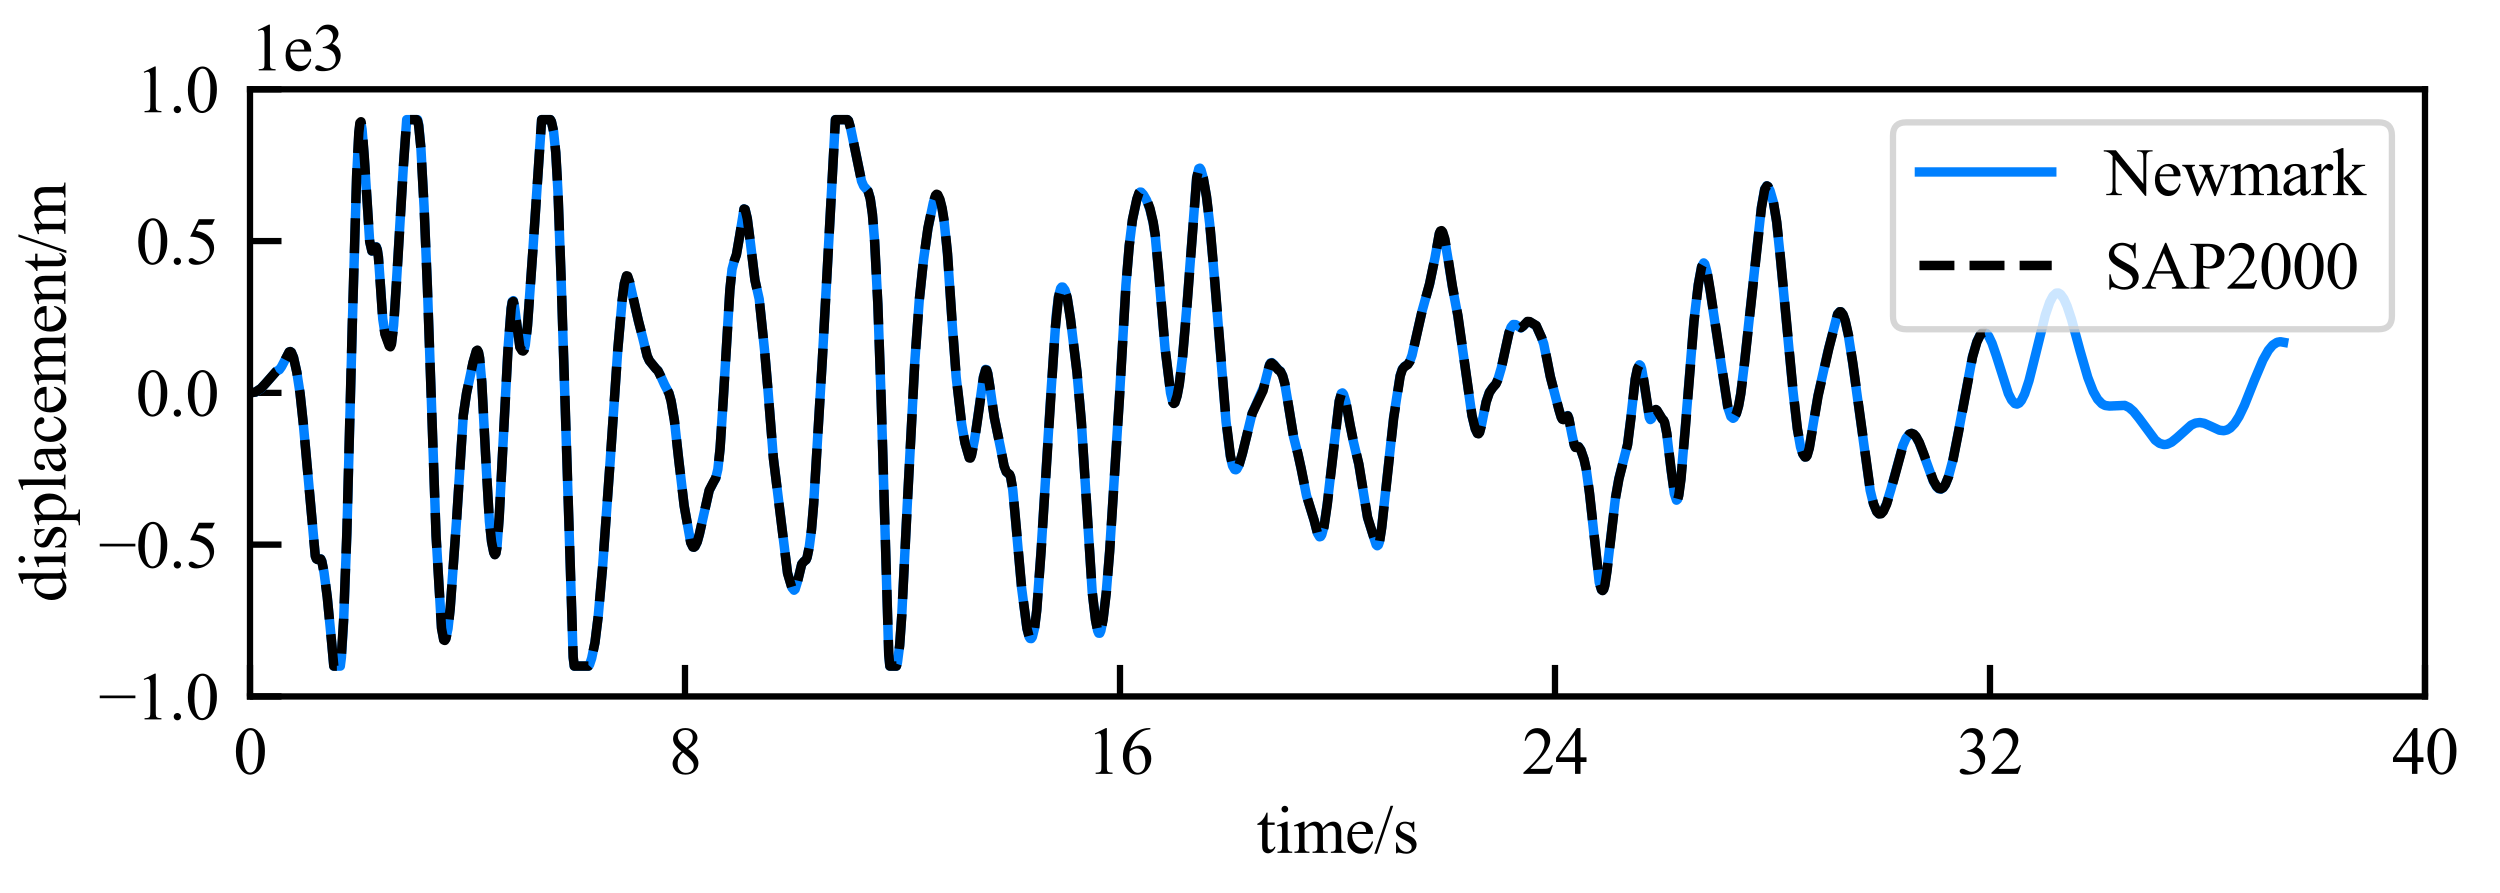 <?xml version="1.0" encoding="utf-8" standalone="no"?>
<!DOCTYPE svg PUBLIC "-//W3C//DTD SVG 1.1//EN"
  "http://www.w3.org/Graphics/SVG/1.1/DTD/svg11.dtd">
<svg xmlns:xlink="http://www.w3.org/1999/xlink" width="396.85pt" height="141.732pt" viewBox="0 0 396.85 141.732" xmlns="http://www.w3.org/2000/svg" version="1.1">
 <defs>
  <style type="text/css">*{stroke-linejoin: round; stroke-linecap: butt}</style>
 </defs>
 <g id="figure_1">
  <g id="patch_1">
   <path d="M 0 141.732 
L 396.85 141.732 
L 396.85 0 
L 0 0 
z
" style="fill: #ffffff"/>
  </g>
  <g id="axes_1">
   <g id="patch_2">
    <path d="M 39.685 110.551 
L 384.944 110.551 
L 384.944 14.173 
L 39.685 14.173 
z
" style="fill: #ffffff"/>
   </g>
   <g id="matplotlib.axis_1">
    <g id="xtick_1">
     <g id="line2d_1">
      <defs>
       <path id="m3fc6daf3a8" d="M 0 0 
L 0 -5 
" style="stroke: #000000"/>
      </defs>
      <g>
       <use xlink:href="#m3fc6daf3a8" x="39.685" y="110.551" style="stroke: #000000"/>
      </g>
     </g>
     <g id="text_1">
      <!-- 0 -->
      <g transform="translate(37.06 122.842) scale(0.105 -0.105)">
       <defs>
        <path id="TimesNewRomanPSMT-30" d="M 231 2094 
Q 231 2819 450 3342 
Q 669 3866 1031 4122 
Q 1313 4325 1613 4325 
Q 2100 4325 2488 3828 
Q 2972 3213 2972 2159 
Q 2972 1422 2759 906 
Q 2547 391 2217 158 
Q 1888 -75 1581 -75 
Q 975 -75 572 641 
Q 231 1244 231 2094 
z
M 844 2016 
Q 844 1141 1059 588 
Q 1238 122 1591 122 
Q 1759 122 1940 273 
Q 2122 425 2216 781 
Q 2359 1319 2359 2297 
Q 2359 3022 2209 3506 
Q 2097 3866 1919 4016 
Q 1791 4119 1609 4119 
Q 1397 4119 1231 3928 
Q 1006 3669 925 3112 
Q 844 2556 844 2016 
z
" transform="scale(0.016)"/>
       </defs>
       <use xlink:href="#TimesNewRomanPSMT-30"/>
      </g>
     </g>
    </g>
    <g id="xtick_2">
     <g id="line2d_2">
      <g>
       <use xlink:href="#m3fc6daf3a8" x="108.737" y="110.551" style="stroke: #000000"/>
      </g>
     </g>
     <g id="text_2">
      <!-- 8 -->
      <g transform="translate(106.112 122.842) scale(0.105 -0.105)">
       <defs>
        <path id="TimesNewRomanPSMT-38" d="M 1228 2134 
Q 725 2547 579 2797 
Q 434 3047 434 3316 
Q 434 3728 753 4026 
Q 1072 4325 1600 4325 
Q 2113 4325 2425 4047 
Q 2738 3769 2738 3413 
Q 2738 3175 2569 2928 
Q 2400 2681 1866 2347 
Q 2416 1922 2594 1678 
Q 2831 1359 2831 1006 
Q 2831 559 2490 242 
Q 2150 -75 1597 -75 
Q 994 -75 656 303 
Q 388 606 388 966 
Q 388 1247 577 1523 
Q 766 1800 1228 2134 
z
M 1719 2469 
Q 2094 2806 2194 3001 
Q 2294 3197 2294 3444 
Q 2294 3772 2109 3958 
Q 1925 4144 1606 4144 
Q 1288 4144 1088 3959 
Q 888 3775 888 3528 
Q 888 3366 970 3203 
Q 1053 3041 1206 2894 
L 1719 2469 
z
M 1375 2016 
Q 1116 1797 991 1539 
Q 866 1281 866 981 
Q 866 578 1086 336 
Q 1306 94 1647 94 
Q 1984 94 2187 284 
Q 2391 475 2391 747 
Q 2391 972 2272 1150 
Q 2050 1481 1375 2016 
z
" transform="scale(0.016)"/>
       </defs>
       <use xlink:href="#TimesNewRomanPSMT-38"/>
      </g>
     </g>
    </g>
    <g id="xtick_3">
     <g id="line2d_3">
      <g>
       <use xlink:href="#m3fc6daf3a8" x="177.789" y="110.551" style="stroke: #000000"/>
      </g>
     </g>
     <g id="text_3">
      <!-- 16 -->
      <g transform="translate(172.539 122.842) scale(0.105 -0.105)">
       <defs>
        <path id="TimesNewRomanPSMT-31" d="M 750 3822 
L 1781 4325 
L 1884 4325 
L 1884 747 
Q 1884 391 1914 303 
Q 1944 216 2037 169 
Q 2131 122 2419 116 
L 2419 0 
L 825 0 
L 825 116 
Q 1125 122 1212 167 
Q 1300 213 1334 289 
Q 1369 366 1369 747 
L 1369 3034 
Q 1369 3497 1338 3628 
Q 1316 3728 1258 3775 
Q 1200 3822 1119 3822 
Q 1003 3822 797 3725 
L 750 3822 
z
" transform="scale(0.016)"/>
        <path id="TimesNewRomanPSMT-36" d="M 2869 4325 
L 2869 4209 
Q 2456 4169 2195 4045 
Q 1934 3922 1679 3669 
Q 1425 3416 1258 3105 
Q 1091 2794 978 2366 
Q 1428 2675 1881 2675 
Q 2316 2675 2634 2325 
Q 2953 1975 2953 1425 
Q 2953 894 2631 456 
Q 2244 -75 1606 -75 
Q 1172 -75 869 213 
Q 275 772 275 1663 
Q 275 2231 503 2743 
Q 731 3256 1154 3653 
Q 1578 4050 1965 4187 
Q 2353 4325 2688 4325 
L 2869 4325 
z
M 925 2138 
Q 869 1716 869 1456 
Q 869 1156 980 804 
Q 1091 453 1309 247 
Q 1469 100 1697 100 
Q 1969 100 2183 356 
Q 2397 613 2397 1088 
Q 2397 1622 2184 2012 
Q 1972 2403 1581 2403 
Q 1463 2403 1327 2353 
Q 1191 2303 925 2138 
z
" transform="scale(0.016)"/>
       </defs>
       <use xlink:href="#TimesNewRomanPSMT-31"/>
       <use xlink:href="#TimesNewRomanPSMT-36" x="50"/>
      </g>
     </g>
    </g>
    <g id="xtick_4">
     <g id="line2d_4">
      <g>
       <use xlink:href="#m3fc6daf3a8" x="246.84" y="110.551" style="stroke: #000000"/>
      </g>
     </g>
     <g id="text_4">
      <!-- 24 -->
      <g transform="translate(241.59 122.842) scale(0.105 -0.105)">
       <defs>
        <path id="TimesNewRomanPSMT-32" d="M 2934 816 
L 2638 0 
L 138 0 
L 138 116 
Q 1241 1122 1691 1759 
Q 2141 2397 2141 2925 
Q 2141 3328 1894 3587 
Q 1647 3847 1303 3847 
Q 991 3847 742 3664 
Q 494 3481 375 3128 
L 259 3128 
Q 338 3706 661 4015 
Q 984 4325 1469 4325 
Q 1984 4325 2329 3994 
Q 2675 3663 2675 3213 
Q 2675 2891 2525 2569 
Q 2294 2063 1775 1497 
Q 997 647 803 472 
L 1909 472 
Q 2247 472 2383 497 
Q 2519 522 2628 598 
Q 2738 675 2819 816 
L 2934 816 
z
" transform="scale(0.016)"/>
        <path id="TimesNewRomanPSMT-34" d="M 2978 1563 
L 2978 1119 
L 2409 1119 
L 2409 0 
L 1894 0 
L 1894 1119 
L 100 1119 
L 100 1519 
L 2066 4325 
L 2409 4325 
L 2409 1563 
L 2978 1563 
z
M 1894 1563 
L 1894 3666 
L 406 1563 
L 1894 1563 
z
" transform="scale(0.016)"/>
       </defs>
       <use xlink:href="#TimesNewRomanPSMT-32"/>
       <use xlink:href="#TimesNewRomanPSMT-34" x="50"/>
      </g>
     </g>
    </g>
    <g id="xtick_5">
     <g id="line2d_5">
      <g>
       <use xlink:href="#m3fc6daf3a8" x="315.892" y="110.551" style="stroke: #000000"/>
      </g>
     </g>
     <g id="text_5">
      <!-- 32 -->
      <g transform="translate(310.642 122.842) scale(0.105 -0.105)">
       <defs>
        <path id="TimesNewRomanPSMT-33" d="M 325 3431 
Q 506 3859 782 4092 
Q 1059 4325 1472 4325 
Q 1981 4325 2253 3994 
Q 2459 3747 2459 3466 
Q 2459 3003 1878 2509 
Q 2269 2356 2469 2072 
Q 2669 1788 2669 1403 
Q 2669 853 2319 450 
Q 1863 -75 997 -75 
Q 569 -75 414 31 
Q 259 138 259 259 
Q 259 350 332 419 
Q 406 488 509 488 
Q 588 488 669 463 
Q 722 447 909 348 
Q 1097 250 1169 231 
Q 1284 197 1416 197 
Q 1734 197 1970 444 
Q 2206 691 2206 1028 
Q 2206 1275 2097 1509 
Q 2016 1684 1919 1775 
Q 1784 1900 1550 2001 
Q 1316 2103 1072 2103 
L 972 2103 
L 972 2197 
Q 1219 2228 1467 2375 
Q 1716 2522 1828 2728 
Q 1941 2934 1941 3181 
Q 1941 3503 1739 3701 
Q 1538 3900 1238 3900 
Q 753 3900 428 3381 
L 325 3431 
z
" transform="scale(0.016)"/>
       </defs>
       <use xlink:href="#TimesNewRomanPSMT-33"/>
       <use xlink:href="#TimesNewRomanPSMT-32" x="50"/>
      </g>
     </g>
    </g>
    <g id="xtick_6">
     <g id="line2d_6">
      <g>
       <use xlink:href="#m3fc6daf3a8" x="384.944" y="110.551" style="stroke: #000000"/>
      </g>
     </g>
     <g id="text_6">
      <!-- 40 -->
      <g transform="translate(379.694 122.842) scale(0.105 -0.105)">
       <use xlink:href="#TimesNewRomanPSMT-34"/>
       <use xlink:href="#TimesNewRomanPSMT-30" x="50"/>
      </g>
     </g>
    </g>
    <g id="text_7">
     <!-- time/s -->
     <g transform="translate(199.482 135.379) scale(0.105 -0.105)">
      <defs>
       <path id="TimesNewRomanPSMT-74" d="M 1031 3803 
L 1031 2863 
L 1700 2863 
L 1700 2644 
L 1031 2644 
L 1031 788 
Q 1031 509 1111 412 
Q 1191 316 1316 316 
Q 1419 316 1516 380 
Q 1613 444 1666 569 
L 1788 569 
Q 1678 263 1478 108 
Q 1278 -47 1066 -47 
Q 922 -47 784 33 
Q 647 113 581 261 
Q 516 409 516 719 
L 516 2644 
L 63 2644 
L 63 2747 
Q 234 2816 414 2980 
Q 594 3144 734 3369 
Q 806 3488 934 3803 
L 1031 3803 
z
" transform="scale(0.016)"/>
       <path id="TimesNewRomanPSMT-69" d="M 928 4444 
Q 1059 4444 1151 4351 
Q 1244 4259 1244 4128 
Q 1244 3997 1151 3903 
Q 1059 3809 928 3809 
Q 797 3809 703 3903 
Q 609 3997 609 4128 
Q 609 4259 701 4351 
Q 794 4444 928 4444 
z
M 1188 2947 
L 1188 647 
Q 1188 378 1227 289 
Q 1266 200 1342 156 
Q 1419 113 1622 113 
L 1622 0 
L 231 0 
L 231 113 
Q 441 113 512 153 
Q 584 194 626 287 
Q 669 381 669 647 
L 669 1750 
Q 669 2216 641 2353 
Q 619 2453 572 2492 
Q 525 2531 444 2531 
Q 356 2531 231 2484 
L 188 2597 
L 1050 2947 
L 1188 2947 
z
" transform="scale(0.016)"/>
       <path id="TimesNewRomanPSMT-6d" d="M 1050 2338 
Q 1363 2650 1419 2697 
Q 1559 2816 1721 2881 
Q 1884 2947 2044 2947 
Q 2313 2947 2506 2790 
Q 2700 2634 2766 2338 
Q 3088 2713 3309 2830 
Q 3531 2947 3766 2947 
Q 3994 2947 4170 2830 
Q 4347 2713 4450 2447 
Q 4519 2266 4519 1878 
L 4519 647 
Q 4519 378 4559 278 
Q 4591 209 4675 161 
Q 4759 113 4950 113 
L 4950 0 
L 3538 0 
L 3538 113 
L 3597 113 
Q 3781 113 3884 184 
Q 3956 234 3988 344 
Q 4000 397 4000 647 
L 4000 1878 
Q 4000 2228 3916 2372 
Q 3794 2572 3525 2572 
Q 3359 2572 3192 2489 
Q 3025 2406 2788 2181 
L 2781 2147 
L 2788 2013 
L 2788 647 
Q 2788 353 2820 281 
Q 2853 209 2943 161 
Q 3034 113 3253 113 
L 3253 0 
L 1806 0 
L 1806 113 
Q 2044 113 2133 169 
Q 2222 225 2256 338 
Q 2272 391 2272 647 
L 2272 1878 
Q 2272 2228 2169 2381 
Q 2031 2581 1784 2581 
Q 1616 2581 1450 2491 
Q 1191 2353 1050 2181 
L 1050 647 
Q 1050 366 1089 281 
Q 1128 197 1204 155 
Q 1281 113 1516 113 
L 1516 0 
L 100 0 
L 100 113 
Q 297 113 375 155 
Q 453 197 493 289 
Q 534 381 534 647 
L 534 1741 
Q 534 2213 506 2350 
Q 484 2453 437 2492 
Q 391 2531 309 2531 
Q 222 2531 100 2484 
L 53 2597 
L 916 2947 
L 1050 2947 
L 1050 2338 
z
" transform="scale(0.016)"/>
       <path id="TimesNewRomanPSMT-65" d="M 681 1784 
Q 678 1147 991 784 
Q 1303 422 1725 422 
Q 2006 422 2214 576 
Q 2422 731 2563 1106 
L 2659 1044 
Q 2594 616 2278 264 
Q 1963 -88 1488 -88 
Q 972 -88 605 314 
Q 238 716 238 1394 
Q 238 2128 614 2539 
Q 991 2950 1559 2950 
Q 2041 2950 2350 2633 
Q 2659 2316 2659 1784 
L 681 1784 
z
M 681 1966 
L 2006 1966 
Q 1991 2241 1941 2353 
Q 1863 2528 1708 2628 
Q 1553 2728 1384 2728 
Q 1125 2728 920 2526 
Q 716 2325 681 1966 
z
" transform="scale(0.016)"/>
       <path id="TimesNewRomanPSMT-2f" d="M 1794 4444 
L 259 -88 
L 9 -88 
L 1544 4444 
L 1794 4444 
z
" transform="scale(0.016)"/>
       <path id="TimesNewRomanPSMT-73" d="M 2050 2947 
L 2050 1972 
L 1947 1972 
Q 1828 2431 1642 2597 
Q 1456 2763 1169 2763 
Q 950 2763 815 2647 
Q 681 2531 681 2391 
Q 681 2216 781 2091 
Q 878 1963 1175 1819 
L 1631 1597 
Q 2266 1288 2266 781 
Q 2266 391 1970 151 
Q 1675 -88 1309 -88 
Q 1047 -88 709 6 
Q 606 38 541 38 
Q 469 38 428 -44 
L 325 -44 
L 325 978 
L 428 978 
Q 516 541 762 319 
Q 1009 97 1316 97 
Q 1531 97 1667 223 
Q 1803 350 1803 528 
Q 1803 744 1651 891 
Q 1500 1038 1047 1263 
Q 594 1488 453 1669 
Q 313 1847 313 2119 
Q 313 2472 555 2709 
Q 797 2947 1181 2947 
Q 1350 2947 1591 2875 
Q 1750 2828 1803 2828 
Q 1853 2828 1881 2850 
Q 1909 2872 1947 2947 
L 2050 2947 
z
" transform="scale(0.016)"/>
      </defs>
      <use xlink:href="#TimesNewRomanPSMT-74"/>
      <use xlink:href="#TimesNewRomanPSMT-69" x="27.783"/>
      <use xlink:href="#TimesNewRomanPSMT-6d" x="55.566"/>
      <use xlink:href="#TimesNewRomanPSMT-65" x="133.35"/>
      <use xlink:href="#TimesNewRomanPSMT-2f" x="177.734"/>
      <use xlink:href="#TimesNewRomanPSMT-73" x="205.518"/>
     </g>
    </g>
   </g>
   <g id="matplotlib.axis_2">
    <g id="ytick_1">
     <g id="line2d_7">
      <defs>
       <path id="mdf4f74feb2" d="M 0 0 
L 5 0 
" style="stroke: #000000"/>
      </defs>
      <g>
       <use xlink:href="#mdf4f74feb2" x="39.685" y="110.551" style="stroke: #000000"/>
      </g>
     </g>
     <g id="text_8">
      <!-- −1.0 -->
      <g transform="translate(15.639 114.196) scale(0.105 -0.105)">
       <defs>
        <path id="TimesNewRomanPSMT-2212" d="M 3484 2000 
L 116 2000 
L 116 2256 
L 3484 2256 
L 3484 2000 
z
" transform="scale(0.016)"/>
        <path id="TimesNewRomanPSMT-2e" d="M 800 606 
Q 947 606 1047 504 
Q 1147 403 1147 259 
Q 1147 116 1045 14 
Q 944 -88 800 -88 
Q 656 -88 554 14 
Q 453 116 453 259 
Q 453 406 554 506 
Q 656 606 800 606 
z
" transform="scale(0.016)"/>
       </defs>
       <use xlink:href="#TimesNewRomanPSMT-2212"/>
       <use xlink:href="#TimesNewRomanPSMT-31" x="56.396"/>
       <use xlink:href="#TimesNewRomanPSMT-2e" x="106.396"/>
       <use xlink:href="#TimesNewRomanPSMT-30" x="131.396"/>
      </g>
     </g>
    </g>
    <g id="ytick_2">
     <g id="line2d_8">
      <g>
       <use xlink:href="#mdf4f74feb2" x="39.685" y="86.457" style="stroke: #000000"/>
      </g>
     </g>
     <g id="text_9">
      <!-- −0.5 -->
      <g transform="translate(15.639 90.102) scale(0.105 -0.105)">
       <defs>
        <path id="TimesNewRomanPSMT-35" d="M 2778 4238 
L 2534 3706 
L 1259 3706 
L 981 3138 
Q 1809 3016 2294 2522 
Q 2709 2097 2709 1522 
Q 2709 1188 2573 903 
Q 2438 619 2231 419 
Q 2025 219 1772 97 
Q 1413 -75 1034 -75 
Q 653 -75 479 54 
Q 306 184 306 341 
Q 306 428 378 495 
Q 450 563 559 563 
Q 641 563 702 538 
Q 763 513 909 409 
Q 1144 247 1384 247 
Q 1750 247 2026 523 
Q 2303 800 2303 1197 
Q 2303 1581 2056 1914 
Q 1809 2247 1375 2428 
Q 1034 2569 447 2591 
L 1259 4238 
L 2778 4238 
z
" transform="scale(0.016)"/>
       </defs>
       <use xlink:href="#TimesNewRomanPSMT-2212"/>
       <use xlink:href="#TimesNewRomanPSMT-30" x="56.396"/>
       <use xlink:href="#TimesNewRomanPSMT-2e" x="106.396"/>
       <use xlink:href="#TimesNewRomanPSMT-35" x="131.396"/>
      </g>
     </g>
    </g>
    <g id="ytick_3">
     <g id="line2d_9">
      <g>
       <use xlink:href="#mdf4f74feb2" x="39.685" y="62.362" style="stroke: #000000"/>
      </g>
     </g>
     <g id="text_10">
      <!-- 0.0 -->
      <g transform="translate(21.56 66.008) scale(0.105 -0.105)">
       <use xlink:href="#TimesNewRomanPSMT-30"/>
       <use xlink:href="#TimesNewRomanPSMT-2e" x="50"/>
       <use xlink:href="#TimesNewRomanPSMT-30" x="75"/>
      </g>
     </g>
    </g>
    <g id="ytick_4">
     <g id="line2d_10">
      <g>
       <use xlink:href="#mdf4f74feb2" x="39.685" y="38.268" style="stroke: #000000"/>
      </g>
     </g>
     <g id="text_11">
      <!-- 0.5 -->
      <g transform="translate(21.56 41.913) scale(0.105 -0.105)">
       <use xlink:href="#TimesNewRomanPSMT-30"/>
       <use xlink:href="#TimesNewRomanPSMT-2e" x="50"/>
       <use xlink:href="#TimesNewRomanPSMT-35" x="75"/>
      </g>
     </g>
    </g>
    <g id="ytick_5">
     <g id="line2d_11">
      <g>
       <use xlink:href="#mdf4f74feb2" x="39.685" y="14.173" style="stroke: #000000"/>
      </g>
     </g>
     <g id="text_12">
      <!-- 1.0 -->
      <g transform="translate(21.56 17.819) scale(0.105 -0.105)">
       <use xlink:href="#TimesNewRomanPSMT-31"/>
       <use xlink:href="#TimesNewRomanPSMT-2e" x="50"/>
       <use xlink:href="#TimesNewRomanPSMT-30" x="75"/>
      </g>
     </g>
    </g>
    <g id="text_13">
     <!-- displacement/m -->
     <g transform="translate(10.393 95.604) rotate(-90) scale(0.105 -0.105)">
      <defs>
       <path id="TimesNewRomanPSMT-64" d="M 2222 322 
Q 2013 103 1813 7 
Q 1613 -88 1381 -88 
Q 913 -88 563 304 
Q 213 697 213 1313 
Q 213 1928 600 2439 
Q 988 2950 1597 2950 
Q 1975 2950 2222 2709 
L 2222 3238 
Q 2222 3728 2198 3840 
Q 2175 3953 2125 3993 
Q 2075 4034 2000 4034 
Q 1919 4034 1784 3984 
L 1744 4094 
L 2597 4444 
L 2738 4444 
L 2738 1134 
Q 2738 631 2761 520 
Q 2784 409 2836 365 
Q 2888 322 2956 322 
Q 3041 322 3181 375 
L 3216 266 
L 2366 -88 
L 2222 -88 
L 2222 322 
z
M 2222 541 
L 2222 2016 
Q 2203 2228 2109 2403 
Q 2016 2578 1861 2667 
Q 1706 2756 1559 2756 
Q 1284 2756 1069 2509 
Q 784 2184 784 1559 
Q 784 928 1059 592 
Q 1334 256 1672 256 
Q 1956 256 2222 541 
z
" transform="scale(0.016)"/>
       <path id="TimesNewRomanPSMT-70" d="M -6 2578 
L 875 2934 
L 994 2934 
L 994 2266 
Q 1216 2644 1439 2795 
Q 1663 2947 1909 2947 
Q 2341 2947 2628 2609 
Q 2981 2197 2981 1534 
Q 2981 794 2556 309 
Q 2206 -88 1675 -88 
Q 1444 -88 1275 -22 
Q 1150 25 994 166 
L 994 -706 
Q 994 -1000 1030 -1079 
Q 1066 -1159 1155 -1206 
Q 1244 -1253 1478 -1253 
L 1478 -1369 
L -22 -1369 
L -22 -1253 
L 56 -1253 
Q 228 -1256 350 -1188 
Q 409 -1153 442 -1076 
Q 475 -1000 475 -688 
L 475 2019 
Q 475 2297 450 2372 
Q 425 2447 370 2484 
Q 316 2522 222 2522 
Q 147 2522 31 2478 
L -6 2578 
z
M 994 2081 
L 994 1013 
Q 994 666 1022 556 
Q 1066 375 1236 237 
Q 1406 100 1666 100 
Q 1978 100 2172 344 
Q 2425 663 2425 1241 
Q 2425 1897 2138 2250 
Q 1938 2494 1663 2494 
Q 1513 2494 1366 2419 
Q 1253 2363 994 2081 
z
" transform="scale(0.016)"/>
       <path id="TimesNewRomanPSMT-6c" d="M 1184 4444 
L 1184 647 
Q 1184 378 1223 290 
Q 1263 203 1344 158 
Q 1425 113 1647 113 
L 1647 0 
L 244 0 
L 244 113 
Q 441 113 512 153 
Q 584 194 625 287 
Q 666 381 666 647 
L 666 3247 
Q 666 3731 644 3842 
Q 622 3953 573 3993 
Q 525 4034 450 4034 
Q 369 4034 244 3984 
L 191 4094 
L 1044 4444 
L 1184 4444 
z
" transform="scale(0.016)"/>
       <path id="TimesNewRomanPSMT-61" d="M 1822 413 
Q 1381 72 1269 19 
Q 1100 -59 909 -59 
Q 613 -59 420 144 
Q 228 347 228 678 
Q 228 888 322 1041 
Q 450 1253 767 1440 
Q 1084 1628 1822 1897 
L 1822 2009 
Q 1822 2438 1686 2597 
Q 1550 2756 1291 2756 
Q 1094 2756 978 2650 
Q 859 2544 859 2406 
L 866 2225 
Q 866 2081 792 2003 
Q 719 1925 600 1925 
Q 484 1925 411 2006 
Q 338 2088 338 2228 
Q 338 2497 613 2722 
Q 888 2947 1384 2947 
Q 1766 2947 2009 2819 
Q 2194 2722 2281 2516 
Q 2338 2381 2338 1966 
L 2338 994 
Q 2338 584 2353 492 
Q 2369 400 2405 369 
Q 2441 338 2488 338 
Q 2538 338 2575 359 
Q 2641 400 2828 588 
L 2828 413 
Q 2478 -56 2159 -56 
Q 2006 -56 1915 50 
Q 1825 156 1822 413 
z
M 1822 616 
L 1822 1706 
Q 1350 1519 1213 1441 
Q 966 1303 859 1153 
Q 753 1003 753 825 
Q 753 600 887 451 
Q 1022 303 1197 303 
Q 1434 303 1822 616 
z
" transform="scale(0.016)"/>
       <path id="TimesNewRomanPSMT-63" d="M 2631 1088 
Q 2516 522 2178 217 
Q 1841 -88 1431 -88 
Q 944 -88 581 321 
Q 219 731 219 1428 
Q 219 2103 620 2525 
Q 1022 2947 1584 2947 
Q 2006 2947 2278 2723 
Q 2550 2500 2550 2259 
Q 2550 2141 2473 2067 
Q 2397 1994 2259 1994 
Q 2075 1994 1981 2113 
Q 1928 2178 1911 2362 
Q 1894 2547 1784 2644 
Q 1675 2738 1481 2738 
Q 1169 2738 978 2506 
Q 725 2200 725 1697 
Q 725 1184 976 792 
Q 1228 400 1656 400 
Q 1963 400 2206 609 
Q 2378 753 2541 1131 
L 2631 1088 
z
" transform="scale(0.016)"/>
       <path id="TimesNewRomanPSMT-6e" d="M 1034 2341 
Q 1538 2947 1994 2947 
Q 2228 2947 2397 2830 
Q 2566 2713 2666 2444 
Q 2734 2256 2734 1869 
L 2734 647 
Q 2734 375 2778 278 
Q 2813 200 2889 156 
Q 2966 113 3172 113 
L 3172 0 
L 1756 0 
L 1756 113 
L 1816 113 
Q 2016 113 2095 173 
Q 2175 234 2206 353 
Q 2219 400 2219 647 
L 2219 1819 
Q 2219 2209 2117 2386 
Q 2016 2563 1775 2563 
Q 1403 2563 1034 2156 
L 1034 647 
Q 1034 356 1069 288 
Q 1113 197 1189 155 
Q 1266 113 1500 113 
L 1500 0 
L 84 0 
L 84 113 
L 147 113 
Q 366 113 442 223 
Q 519 334 519 647 
L 519 1709 
Q 519 2225 495 2337 
Q 472 2450 423 2490 
Q 375 2531 294 2531 
Q 206 2531 84 2484 
L 38 2597 
L 900 2947 
L 1034 2947 
L 1034 2341 
z
" transform="scale(0.016)"/>
      </defs>
      <use xlink:href="#TimesNewRomanPSMT-64"/>
      <use xlink:href="#TimesNewRomanPSMT-69" x="50"/>
      <use xlink:href="#TimesNewRomanPSMT-73" x="77.783"/>
      <use xlink:href="#TimesNewRomanPSMT-70" x="116.699"/>
      <use xlink:href="#TimesNewRomanPSMT-6c" x="166.699"/>
      <use xlink:href="#TimesNewRomanPSMT-61" x="194.482"/>
      <use xlink:href="#TimesNewRomanPSMT-63" x="238.867"/>
      <use xlink:href="#TimesNewRomanPSMT-65" x="283.252"/>
      <use xlink:href="#TimesNewRomanPSMT-6d" x="327.637"/>
      <use xlink:href="#TimesNewRomanPSMT-65" x="405.42"/>
      <use xlink:href="#TimesNewRomanPSMT-6e" x="449.805"/>
      <use xlink:href="#TimesNewRomanPSMT-74" x="499.805"/>
      <use xlink:href="#TimesNewRomanPSMT-2f" x="527.588"/>
      <use xlink:href="#TimesNewRomanPSMT-6d" x="555.371"/>
     </g>
    </g>
    <g id="text_14">
     <!-- 1e3 -->
     <g transform="translate(39.685 11.173) scale(0.105 -0.105)">
      <use xlink:href="#TimesNewRomanPSMT-31"/>
      <use xlink:href="#TimesNewRomanPSMT-65" x="50"/>
      <use xlink:href="#TimesNewRomanPSMT-33" x="94.385"/>
     </g>
    </g>
   </g>
   <g id="line2d_12">
    <path d="M 39.685 62.362 
L 40.549 62.237 
L 41.412 61.672 
L 42.103 60.936 
L 43.83 58.973 
L 44.348 58.686 
L 44.694 58.199 
L 45.903 55.874 
L 46.076 55.812 
L 46.248 55.923 
L 46.594 56.739 
L 47.112 59.071 
L 47.63 62.43 
L 48.148 67.301 
L 50.048 88.26 
L 50.221 88.697 
L 50.394 88.805 
L 50.912 88.723 
L 51.085 89.078 
L 51.43 90.813 
L 51.948 94.777 
L 52.639 101.911 
L 52.985 105.732 
L 54.021 105.732 
L 54.194 104.361 
L 54.539 98.799 
L 55.057 84.831 
L 55.921 51.752 
L 56.612 28.05 
L 56.957 21.279 
L 57.13 19.745 
L 57.303 19.549 
L 57.475 20.536 
L 57.821 25.012 
L 58.684 38.392 
L 59.03 39.852 
L 59.203 39.783 
L 59.548 39.213 
L 59.721 39.175 
L 59.893 39.604 
L 60.066 40.723 
L 60.412 45.571 
L 60.757 50.628 
L 61.102 52.881 
L 61.793 54.76 
L 61.966 54.867 
L 62.139 54.454 
L 62.484 51.644 
L 63.002 43.599 
L 64.039 26.228 
L 64.557 18.992 
L 66.284 18.992 
L 66.457 19.742 
L 66.802 23.298 
L 67.32 32.839 
L 67.839 45.37 
L 69.22 84.998 
L 70.084 99.651 
L 70.429 101.491 
L 70.602 101.575 
L 70.775 101.32 
L 71.12 99.764 
L 71.466 96.503 
L 72.502 82.146 
L 73.538 65.949 
L 74.057 62.423 
L 75.093 57.549 
L 75.611 55.765 
L 75.784 55.645 
L 75.957 55.969 
L 76.129 56.855 
L 76.475 60.69 
L 77.166 73.866 
L 77.684 82.758 
L 78.029 85.992 
L 78.375 87.684 
L 78.547 88.012 
L 78.72 87.779 
L 78.893 86.81 
L 79.238 82.11 
L 80.62 55.627 
L 81.138 48.881 
L 81.311 47.854 
L 81.484 47.728 
L 81.656 48.526 
L 82.52 55.01 
L 82.865 55.568 
L 83.038 55.629 
L 83.211 55.43 
L 83.384 54.76 
L 83.729 51.707 
L 84.593 39.633 
L 85.974 18.992 
L 87.356 18.992 
L 87.529 19.305 
L 87.874 20.873 
L 88.22 24.28 
L 88.565 30.352 
L 89.083 44.679 
L 90.983 104.41 
L 91.156 105.732 
L 93.401 105.732 
L 93.574 105.538 
L 93.92 104.493 
L 94.438 102.014 
L 94.956 97.836 
L 95.647 90.059 
L 96.856 73.214 
L 98.065 55.55 
L 98.756 47.721 
L 99.101 45.054 
L 99.447 43.853 
L 99.619 43.898 
L 99.965 44.91 
L 100.829 48.757 
L 101.347 51.009 
L 102.038 53.676 
L 102.728 56.511 
L 103.074 57.261 
L 104.11 58.512 
L 104.456 58.851 
L 104.801 59.538 
L 105.492 61.063 
L 106.183 62.372 
L 106.528 63.613 
L 107.047 66.681 
L 107.737 72.943 
L 108.601 80.271 
L 109.637 86.109 
L 109.983 86.815 
L 110.156 86.85 
L 110.328 86.719 
L 110.674 86.025 
L 111.019 84.792 
L 112.574 77.855 
L 113.265 76.532 
L 113.61 75.921 
L 113.955 74.471 
L 114.301 71.222 
L 114.819 63.247 
L 115.855 46.035 
L 116.201 42.744 
L 116.546 41.44 
L 116.892 40.448 
L 117.41 37.45 
L 118.101 33.167 
L 118.273 33.235 
L 118.619 34.669 
L 119.137 38.698 
L 119.828 44.396 
L 120.519 47.49 
L 121.382 55.766 
L 121.901 61.835 
L 122.764 72.699 
L 125.01 90.94 
L 125.7 93.261 
L 126.046 93.688 
L 126.219 93.534 
L 126.564 92.413 
L 127.255 89.551 
L 127.6 89.141 
L 127.946 88.873 
L 128.119 88.47 
L 128.464 86.798 
L 128.809 84.127 
L 129.155 80.05 
L 130.537 57.045 
L 131.746 34.875 
L 132.609 18.992 
L 134.509 18.992 
L 134.682 19.158 
L 135.027 20.362 
L 136.755 28.738 
L 137.1 29.536 
L 137.791 30.322 
L 138.136 31.5 
L 138.482 33.96 
L 138.827 38.207 
L 139.346 48.31 
L 139.864 63.126 
L 141.073 103.869 
L 141.245 105.732 
L 142.282 105.732 
L 142.455 105.219 
L 142.8 102.507 
L 143.145 97.622 
L 144.009 80.275 
L 145.218 57.356 
L 145.909 47.807 
L 146.6 41.259 
L 147.291 36.328 
L 148.154 32.177 
L 148.5 31.136 
L 148.673 30.969 
L 148.845 31.044 
L 149.191 31.769 
L 149.536 33.117 
L 149.882 35.245 
L 150.4 40.326 
L 151.091 50.598 
L 151.781 59.858 
L 152.645 67.279 
L 153.163 70.253 
L 153.854 72.624 
L 154.027 72.643 
L 154.2 72.237 
L 154.718 69.632 
L 155.409 64.841 
L 156.1 59.849 
L 156.445 58.638 
L 156.618 58.685 
L 156.79 59.231 
L 157.136 61.424 
L 157.827 66.239 
L 158.863 71.29 
L 159.381 73.983 
L 159.727 74.901 
L 160.245 75.34 
L 160.418 75.741 
L 160.763 77.75 
L 161.281 83.452 
L 162.145 93.147 
L 163.008 99.77 
L 163.354 101.079 
L 163.527 101.35 
L 163.699 101.373 
L 163.872 101.126 
L 164.217 99.742 
L 164.563 96.896 
L 165.254 87.468 
L 166.808 62.538 
L 167.672 49.967 
L 168.017 47.096 
L 168.363 45.779 
L 168.536 45.566 
L 168.708 45.575 
L 169.054 46.046 
L 169.399 47.204 
L 169.917 50.547 
L 170.954 59.065 
L 171.645 66.875 
L 172.508 80.403 
L 173.372 93.949 
L 173.89 98.363 
L 174.235 100.115 
L 174.408 100.509 
L 174.581 100.513 
L 174.754 100.107 
L 175.099 98.268 
L 175.617 93.899 
L 176.135 87.534 
L 177.69 63.207 
L 178.726 45.274 
L 179.244 39.043 
L 179.762 34.9 
L 180.453 31.674 
L 180.799 30.695 
L 180.972 30.492 
L 181.144 30.503 
L 181.49 30.882 
L 182.008 31.781 
L 182.526 33.18 
L 183.044 35.361 
L 183.39 37.547 
L 183.908 43.149 
L 184.944 55.378 
L 185.808 62.359 
L 186.153 63.816 
L 186.326 64.02 
L 186.499 63.881 
L 186.844 62.804 
L 187.189 60.962 
L 187.708 56.682 
L 188.399 48.644 
L 189.953 28.193 
L 190.298 26.772 
L 190.471 26.697 
L 190.644 26.957 
L 190.989 28.204 
L 191.508 31.21 
L 192.026 35.545 
L 192.717 43.446 
L 194.617 66.919 
L 195.307 72.476 
L 195.653 73.943 
L 195.998 74.533 
L 196.171 74.572 
L 196.344 74.456 
L 196.689 73.812 
L 197.207 72.03 
L 198.762 65.621 
L 200.662 61.296 
L 201.525 57.86 
L 201.698 57.607 
L 201.871 57.555 
L 202.216 57.854 
L 202.907 58.662 
L 203.253 58.921 
L 203.598 59.617 
L 203.944 60.882 
L 204.462 63.981 
L 205.325 69.292 
L 206.016 72.017 
L 206.534 74.37 
L 207.398 78.699 
L 208.607 82.613 
L 209.125 84.628 
L 209.471 85.211 
L 209.643 85.164 
L 209.816 84.881 
L 210.162 83.597 
L 210.68 80.006 
L 212.58 63.658 
L 212.925 62.46 
L 213.098 62.373 
L 213.271 62.582 
L 213.616 63.72 
L 214.307 67.508 
L 214.825 70.063 
L 215.689 73.679 
L 217.07 82.124 
L 217.934 84.879 
L 218.452 86.467 
L 218.625 86.63 
L 218.798 86.5 
L 218.97 86.012 
L 219.316 83.771 
L 221.216 66.327 
L 222.252 59.631 
L 222.597 58.589 
L 222.943 58.171 
L 223.461 57.837 
L 223.807 57.331 
L 224.152 56.365 
L 224.843 53.287 
L 225.706 49.499 
L 226.916 45.135 
L 227.779 40.963 
L 228.47 37.123 
L 228.643 36.768 
L 228.815 36.71 
L 228.988 36.915 
L 229.334 38.009 
L 229.852 41.098 
L 230.543 45.523 
L 231.406 50.092 
L 233.652 65.938 
L 234.17 68.051 
L 234.515 68.772 
L 234.688 68.817 
L 234.861 68.598 
L 235.206 67.28 
L 235.897 63.786 
L 236.415 62.27 
L 236.933 61.523 
L 237.452 60.939 
L 237.797 60.174 
L 238.315 58.407 
L 239.006 55.202 
L 239.524 52.85 
L 239.87 51.93 
L 240.215 51.512 
L 240.561 51.527 
L 241.424 52.055 
L 241.77 51.796 
L 242.461 51.063 
L 242.806 51.086 
L 243.842 51.699 
L 244.706 53.612 
L 245.051 54.585 
L 245.57 57.15 
L 246.088 59.782 
L 247.469 65.051 
L 247.815 66.199 
L 247.988 66.504 
L 248.16 66.563 
L 248.851 65.965 
L 249.024 66.393 
L 249.542 69.034 
L 249.888 70.62 
L 250.06 70.975 
L 250.233 70.987 
L 250.578 70.885 
L 250.924 71.399 
L 251.442 72.899 
L 251.788 74.472 
L 252.306 78.262 
L 253.86 92.445 
L 254.206 93.589 
L 254.378 93.721 
L 254.551 93.52 
L 254.724 92.955 
L 255.069 90.679 
L 256.451 78.905 
L 256.969 76.004 
L 258.351 70.561 
L 258.869 66.412 
L 259.56 60.2 
L 259.905 58.553 
L 260.251 57.913 
L 260.424 58.061 
L 260.596 58.57 
L 260.942 60.575 
L 261.805 66.273 
L 261.978 66.602 
L 262.151 66.483 
L 262.842 65.027 
L 263.014 65.16 
L 263.878 66.564 
L 264.051 66.705 
L 264.223 67.059 
L 264.569 68.787 
L 265.26 74.574 
L 265.778 78.347 
L 266.123 79.395 
L 266.296 79.256 
L 266.469 78.619 
L 266.814 76.067 
L 267.505 68.019 
L 268.887 50.989 
L 269.578 45.172 
L 270.096 42.36 
L 270.441 41.739 
L 270.614 41.917 
L 270.96 43.126 
L 271.478 46.246 
L 274.241 64.575 
L 274.76 66.117 
L 275.105 66.399 
L 275.278 66.29 
L 275.623 65.658 
L 275.969 64.453 
L 276.314 62.536 
L 276.832 58.314 
L 279.596 32.946 
L 280.114 30.032 
L 280.459 29.496 
L 280.632 29.597 
L 280.978 30.278 
L 281.496 32.082 
L 282.014 35.213 
L 282.532 40.13 
L 284.605 61.989 
L 285.296 68.027 
L 285.814 70.952 
L 286.159 72.035 
L 286.505 72.53 
L 286.677 72.513 
L 286.85 72.281 
L 287.196 71.091 
L 287.714 67.96 
L 288.577 62.835 
L 290.132 55.908 
L 291.686 49.875 
L 292.032 49.484 
L 292.204 49.499 
L 292.55 49.943 
L 292.895 50.915 
L 293.413 53.261 
L 294.104 57.709 
L 296.868 77.827 
L 297.386 79.959 
L 297.904 81.209 
L 298.25 81.549 
L 298.595 81.511 
L 298.941 81.125 
L 299.459 79.986 
L 300.15 77.703 
L 302.05 70.752 
L 302.568 69.563 
L 303.086 68.911 
L 303.431 68.796 
L 303.777 68.934 
L 304.122 69.309 
L 304.64 70.261 
L 305.331 72.056 
L 306.886 76.361 
L 307.404 77.261 
L 307.749 77.584 
L 308.095 77.65 
L 308.44 77.439 
L 308.786 76.941 
L 309.304 75.659 
L 309.995 73.036 
L 310.858 68.651 
L 313.104 56.63 
L 313.795 54.256 
L 314.313 53.181 
L 314.658 52.822 
L 315.004 52.747 
L 315.349 52.945 
L 315.695 53.396 
L 316.213 54.481 
L 316.904 56.489 
L 318.804 62.465 
L 319.322 63.501 
L 319.84 64.064 
L 320.185 64.145 
L 320.531 63.98 
L 320.876 63.572 
L 321.394 62.525 
L 322.085 60.425 
L 323.122 56.285 
L 324.676 50.002 
L 325.367 47.992 
L 325.885 47.008 
L 326.403 46.533 
L 326.749 46.509 
L 327.094 46.715 
L 327.612 47.433 
L 328.131 48.589 
L 328.821 50.665 
L 330.203 55.736 
L 331.412 59.903 
L 332.276 62.144 
L 332.967 63.368 
L 333.658 64.099 
L 334.176 64.368 
L 334.867 64.457 
L 337.285 64.353 
L 337.976 64.696 
L 338.667 65.299 
L 339.53 66.364 
L 342.121 69.864 
L 342.812 70.375 
L 343.503 70.575 
L 344.021 70.518 
L 344.712 70.194 
L 345.576 69.495 
L 347.821 67.48 
L 348.512 67.161 
L 349.203 67.069 
L 349.894 67.192 
L 350.93 67.654 
L 352.312 68.291 
L 353.003 68.372 
L 353.521 68.251 
L 354.039 67.941 
L 354.73 67.211 
L 355.421 66.122 
L 356.284 64.323 
L 357.839 60.411 
L 359.221 57.139 
L 360.084 55.608 
L 360.775 54.782 
L 361.466 54.337 
L 361.984 54.243 
L 362.502 54.336 
L 362.502 54.336 
" clip-path="url(#pa897a7c9d8)" style="fill: none; stroke: #0080ff; stroke-width: 1.5; stroke-linecap: square"/>
   </g>
   <g id="line2d_13">
    <path d="M 39.685 62.362 
L 40.549 62.236 
L 41.412 61.672 
L 42.103 60.935 
L 43.831 58.971 
L 44.349 58.685 
L 44.694 58.197 
L 45.904 55.871 
L 46.076 55.809 
L 46.249 55.92 
L 46.594 56.736 
L 47.113 59.07 
L 47.631 62.431 
L 48.149 67.304 
L 50.049 88.276 
L 50.222 88.714 
L 50.395 88.822 
L 50.913 88.741 
L 51.086 89.097 
L 51.431 90.834 
L 51.949 94.799 
L 52.64 101.937 
L 52.986 105.732 
L 53.849 105.732 
L 54.022 105.356 
L 54.195 103.986 
L 54.54 98.427 
L 55.059 84.47 
L 55.922 51.425 
L 56.613 27.765 
L 56.959 21.023 
L 57.131 19.504 
L 57.304 19.326 
L 57.477 20.331 
L 57.822 24.848 
L 58.686 38.332 
L 59.032 39.83 
L 59.204 39.781 
L 59.55 39.246 
L 59.723 39.224 
L 59.895 39.669 
L 60.068 40.804 
L 60.413 45.682 
L 60.759 50.765 
L 61.104 53.037 
L 61.795 54.941 
L 61.968 55.052 
L 62.141 54.641 
L 62.486 51.83 
L 63.005 43.776 
L 64.041 26.362 
L 64.559 18.992 
L 66.114 18.992 
L 66.287 19.2 
L 66.459 19.943 
L 66.805 23.487 
L 67.323 33.008 
L 67.841 45.521 
L 69.223 85.112 
L 70.087 99.749 
L 70.432 101.583 
L 70.605 101.663 
L 70.778 101.404 
L 71.123 99.839 
L 71.469 96.567 
L 72.505 82.169 
L 73.542 65.929 
L 74.06 62.387 
L 75.096 57.492 
L 75.614 55.704 
L 75.787 55.585 
L 75.96 55.91 
L 76.133 56.798 
L 76.478 60.64 
L 77.169 73.84 
L 77.687 82.757 
L 78.033 86.006 
L 78.378 87.716 
L 78.551 88.052 
L 78.724 87.828 
L 78.896 86.866 
L 79.242 82.181 
L 80.624 55.74 
L 81.142 49.002 
L 81.315 47.975 
L 81.487 47.85 
L 81.66 48.649 
L 82.524 55.124 
L 82.869 55.671 
L 83.042 55.724 
L 83.215 55.518 
L 83.388 54.839 
L 83.733 51.765 
L 84.597 39.63 
L 85.979 18.992 
L 87.361 18.992 
L 87.533 19.294 
L 87.879 20.838 
L 88.224 24.222 
L 88.57 30.273 
L 89.088 44.574 
L 90.988 104.271 
L 91.161 105.732 
L 93.406 105.732 
L 93.579 105.537 
L 93.925 104.49 
L 94.443 102.006 
L 94.961 97.823 
L 95.652 90.038 
L 96.861 73.173 
L 98.07 55.49 
L 98.761 47.654 
L 99.107 44.984 
L 99.452 43.782 
L 99.625 43.827 
L 99.97 44.84 
L 100.834 48.696 
L 101.352 50.957 
L 102.043 53.639 
L 102.734 56.492 
L 103.08 57.251 
L 104.116 58.53 
L 104.462 58.877 
L 104.807 59.573 
L 105.498 61.112 
L 106.189 62.429 
L 106.534 63.673 
L 107.053 66.742 
L 107.744 73.002 
L 108.607 80.319 
L 109.644 86.136 
L 109.989 86.834 
L 110.162 86.864 
L 110.335 86.729 
L 110.68 86.025 
L 111.026 84.783 
L 112.58 77.814 
L 113.271 76.486 
L 113.617 75.874 
L 113.962 74.423 
L 114.308 71.176 
L 114.826 63.202 
L 115.862 45.999 
L 116.208 42.714 
L 116.553 41.418 
L 116.899 40.433 
L 117.417 37.446 
L 118.108 33.178 
L 118.281 33.25 
L 118.626 34.693 
L 119.144 38.735 
L 119.835 44.448 
L 120.526 47.553 
L 121.39 55.841 
L 121.908 61.916 
L 122.772 72.784 
L 125.017 91.008 
L 125.708 93.315 
L 126.054 93.734 
L 126.226 93.576 
L 126.572 92.446 
L 127.263 89.564 
L 127.608 89.143 
L 127.954 88.866 
L 128.127 88.457 
L 128.472 86.775 
L 128.817 84.094 
L 129.163 80.006 
L 130.545 56.962 
L 131.754 34.772 
L 132.618 18.992 
L 134.518 18.992 
L 134.691 19.16 
L 135.036 20.367 
L 136.763 28.767 
L 137.109 29.57 
L 137.8 30.364 
L 138.145 31.547 
L 138.491 34.012 
L 138.836 38.263 
L 139.354 48.372 
L 139.873 63.196 
L 141.082 103.947 
L 141.255 105.732 
L 142.291 105.732 
L 142.464 105.216 
L 142.809 102.496 
L 143.155 97.603 
L 144.018 80.231 
L 145.228 57.275 
L 145.919 47.706 
L 146.609 41.142 
L 147.3 36.199 
L 148.164 32.041 
L 148.51 31 
L 148.682 30.834 
L 148.855 30.91 
L 149.201 31.64 
L 149.546 32.995 
L 149.891 35.131 
L 150.41 40.231 
L 151.101 50.532 
L 151.792 59.826 
L 152.655 67.29 
L 153.173 70.288 
L 153.864 72.687 
L 154.037 72.712 
L 154.21 72.312 
L 154.728 69.718 
L 155.419 64.934 
L 156.11 59.941 
L 156.455 58.725 
L 156.628 58.769 
L 156.801 59.312 
L 157.146 61.499 
L 157.837 66.295 
L 158.874 71.308 
L 159.392 73.982 
L 159.738 74.888 
L 160.256 75.311 
L 160.428 75.707 
L 160.774 77.708 
L 161.292 83.403 
L 162.156 93.098 
L 163.02 99.734 
L 163.365 101.051 
L 163.538 101.326 
L 163.71 101.353 
L 163.883 101.111 
L 164.229 99.738 
L 164.574 96.902 
L 165.265 87.496 
L 166.647 65.536 
L 167.511 52.138 
L 168.029 47.176 
L 168.374 45.861 
L 168.547 45.649 
L 168.72 45.658 
L 169.065 46.129 
L 169.411 47.285 
L 169.929 50.624 
L 170.965 59.132 
L 171.656 66.936 
L 172.52 80.458 
L 173.384 94.002 
L 173.902 98.414 
L 174.247 100.164 
L 174.42 100.558 
L 174.593 100.561 
L 174.766 100.154 
L 175.111 98.312 
L 175.629 93.938 
L 176.148 87.566 
L 177.702 63.204 
L 178.739 45.238 
L 179.257 38.99 
L 179.775 34.83 
L 180.466 31.585 
L 180.811 30.597 
L 180.984 30.391 
L 181.157 30.399 
L 181.502 30.774 
L 182.021 31.67 
L 182.539 33.07 
L 183.057 35.257 
L 183.403 37.451 
L 183.921 43.069 
L 184.957 55.342 
L 185.821 62.363 
L 186.166 63.834 
L 186.339 64.045 
L 186.512 63.914 
L 186.857 62.849 
L 187.203 61.017 
L 187.721 56.748 
L 188.412 48.715 
L 189.967 28.233 
L 190.312 26.8 
L 190.485 26.718 
L 190.658 26.971 
L 191.003 28.203 
L 191.521 31.186 
L 192.039 35.497 
L 192.73 43.37 
L 194.63 66.805 
L 195.321 72.368 
L 195.667 73.841 
L 196.012 74.44 
L 196.185 74.483 
L 196.358 74.373 
L 196.703 73.741 
L 197.222 71.98 
L 198.776 65.637 
L 200.504 61.997 
L 201.194 59.064 
L 201.54 57.936 
L 201.713 57.682 
L 201.885 57.629 
L 202.231 57.926 
L 202.922 58.725 
L 203.267 58.978 
L 203.613 59.667 
L 203.958 60.925 
L 204.477 64.015 
L 205.34 69.312 
L 206.031 72.031 
L 206.549 74.382 
L 207.413 78.712 
L 208.622 82.636 
L 209.14 84.657 
L 209.486 85.243 
L 209.659 85.197 
L 209.831 84.916 
L 210.177 83.634 
L 210.695 80.043 
L 212.595 63.678 
L 212.941 62.475 
L 213.113 62.385 
L 213.286 62.592 
L 213.632 63.726 
L 214.323 67.505 
L 214.841 70.054 
L 215.704 73.663 
L 217.086 82.113 
L 217.95 84.88 
L 218.468 86.478 
L 218.641 86.645 
L 218.814 86.518 
L 218.986 86.033 
L 219.332 83.798 
L 221.232 66.375 
L 222.268 59.676 
L 222.614 58.63 
L 222.959 58.207 
L 223.478 57.862 
L 223.823 57.347 
L 224.169 56.371 
L 224.86 53.271 
L 225.723 49.454 
L 226.932 45.057 
L 227.796 40.871 
L 228.487 37.027 
L 228.66 36.671 
L 228.832 36.615 
L 229.005 36.821 
L 229.351 37.919 
L 229.869 41.018 
L 230.56 45.461 
L 231.424 50.056 
L 233.669 65.967 
L 234.187 68.089 
L 234.533 68.814 
L 234.706 68.859 
L 234.878 68.641 
L 235.224 67.323 
L 235.915 63.824 
L 236.433 62.301 
L 236.951 61.546 
L 237.469 60.952 
L 237.815 60.179 
L 238.333 58.4 
L 239.024 55.18 
L 239.542 52.817 
L 239.888 51.893 
L 240.233 51.471 
L 240.579 51.483 
L 241.442 52.008 
L 241.788 51.75 
L 242.479 51.023 
L 242.824 51.051 
L 243.861 51.681 
L 244.724 53.612 
L 245.07 54.592 
L 245.588 57.168 
L 246.106 59.811 
L 247.488 65.098 
L 247.834 66.249 
L 248.006 66.554 
L 248.179 66.615 
L 248.87 66.017 
L 249.043 66.444 
L 249.561 69.084 
L 249.906 70.669 
L 250.079 71.023 
L 250.252 71.034 
L 250.597 70.929 
L 250.943 71.44 
L 251.461 72.936 
L 251.807 74.506 
L 252.325 78.294 
L 253.879 92.472 
L 254.225 93.615 
L 254.398 93.747 
L 254.57 93.545 
L 254.743 92.979 
L 255.089 90.701 
L 256.47 78.917 
L 256.989 76.012 
L 258.371 70.559 
L 258.889 66.406 
L 259.58 60.185 
L 259.925 58.535 
L 260.271 57.893 
L 260.443 58.041 
L 260.616 58.549 
L 260.962 60.553 
L 261.825 66.252 
L 261.998 66.581 
L 262.171 66.463 
L 262.862 65.008 
L 263.035 65.142 
L 263.898 66.554 
L 264.071 66.696 
L 264.244 67.052 
L 264.589 68.785 
L 265.28 74.582 
L 265.798 78.363 
L 266.144 79.414 
L 266.317 79.276 
L 266.489 78.641 
L 266.835 76.09 
L 267.526 68.04 
L 268.908 50.995 
L 269.599 45.166 
L 270.117 42.343 
L 270.462 41.715 
L 270.635 41.89 
L 270.98 43.093 
L 271.499 46.204 
L 274.262 64.517 
L 274.781 66.064 
L 275.126 66.351 
L 275.299 66.244 
L 275.644 65.617 
L 275.99 64.418 
L 276.335 62.507 
L 276.854 58.295 
L 279.617 32.962 
L 280.136 30.05 
L 280.481 29.513 
L 280.654 29.614 
L 280.999 30.295 
L 281.517 32.097 
L 282.036 35.225 
L 282.554 40.14 
L 284.627 61.996 
L 285.318 68.038 
L 285.836 70.966 
L 286.181 72.051 
L 286.527 72.549 
L 286.7 72.533 
L 286.872 72.303 
L 287.218 71.114 
L 287.736 67.986 
L 288.6 62.863 
L 290.327 55.225 
L 291.709 49.88 
L 292.054 49.484 
L 292.227 49.497 
L 292.573 49.937 
L 292.918 50.905 
L 293.436 53.246 
L 294.127 57.691 
L 296.891 77.837 
L 297.409 79.978 
L 297.927 81.238 
L 298.273 81.584 
L 298.618 81.552 
L 298.964 81.171 
L 299.482 80.037 
L 300.173 77.757 
L 302.073 70.785 
L 302.591 69.584 
L 303.11 68.919 
L 303.455 68.795 
L 303.801 68.924 
L 304.146 69.29 
L 304.664 70.229 
L 305.355 72.01 
L 306.91 76.302 
L 307.428 77.203 
L 307.774 77.529 
L 308.119 77.6 
L 308.464 77.394 
L 308.81 76.901 
L 309.328 75.628 
L 310.019 73.019 
L 310.883 68.65 
L 313.128 56.647 
L 313.819 54.271 
L 314.338 53.192 
L 314.683 52.829 
L 315.028 52.751 
L 315.374 52.945 
L 315.719 53.392 
L 316.065 54.062 
L 316.065 54.062 
" clip-path="url(#pa897a7c9d8)" style="fill: none; stroke-dasharray: 5.55,2.4; stroke-dashoffset: 0; stroke: #000000; stroke-width: 1.5"/>
   </g>
   <g id="patch_3">
    <path d="M 39.685 110.551 
L 39.685 14.173 
" style="fill: none; stroke: #000000; stroke-linejoin: miter; stroke-linecap: square"/>
   </g>
   <g id="patch_4">
    <path d="M 384.944 110.551 
L 384.944 14.173 
" style="fill: none; stroke: #000000; stroke-linejoin: miter; stroke-linecap: square"/>
   </g>
   <g id="patch_5">
    <path d="M 39.685 110.551 
L 384.944 110.551 
" style="fill: none; stroke: #000000; stroke-linejoin: miter; stroke-linecap: square"/>
   </g>
   <g id="patch_6">
    <path d="M 39.685 14.173 
L 384.944 14.173 
" style="fill: none; stroke: #000000; stroke-linejoin: miter; stroke-linecap: square"/>
   </g>
   <g id="legend_1">
    <g id="patch_7">
     <path d="M 302.593 52.265 
L 377.594 52.265 
Q 379.694 52.265 379.694 50.165 
L 379.694 21.523 
Q 379.694 19.423 377.594 19.423 
L 302.593 19.423 
Q 300.493 19.423 300.493 21.523 
L 300.493 50.165 
Q 300.493 52.265 302.593 52.265 
z
" style="fill: #ffffff; opacity: 0.8; stroke: #cccccc; stroke-linejoin: miter"/>
    </g>
    <g id="line2d_14">
     <path d="M 304.693 27.298 
L 315.193 27.298 
L 325.693 27.298 
" style="fill: none; stroke: #0080ff; stroke-width: 1.5; stroke-linecap: square"/>
    </g>
    <g id="text_15">
     <!-- Newmark -->
     <g transform="translate(334.093 30.973) scale(0.105 -0.105)">
      <defs>
       <path id="TimesNewRomanPSMT-4e" d="M -84 4238 
L 1066 4238 
L 3656 1059 
L 3656 3503 
Q 3656 3894 3569 3991 
Q 3453 4122 3203 4122 
L 3056 4122 
L 3056 4238 
L 4531 4238 
L 4531 4122 
L 4381 4122 
Q 4113 4122 4000 3959 
Q 3931 3859 3931 3503 
L 3931 -69 
L 3819 -69 
L 1025 3344 
L 1025 734 
Q 1025 344 1109 247 
Q 1228 116 1475 116 
L 1625 116 
L 1625 0 
L 150 0 
L 150 116 
L 297 116 
Q 569 116 681 278 
Q 750 378 750 734 
L 750 3681 
Q 566 3897 470 3965 
Q 375 4034 191 4094 
Q 100 4122 -84 4122 
L -84 4238 
z
" transform="scale(0.016)"/>
       <path id="TimesNewRomanPSMT-77" d="M 41 2863 
L 1241 2863 
L 1241 2747 
Q 1075 2734 1023 2687 
Q 972 2641 972 2553 
Q 972 2456 1025 2319 
L 1638 672 
L 2253 2013 
L 2091 2434 
Q 2016 2622 1894 2694 
Q 1825 2738 1638 2747 
L 1638 2863 
L 3000 2863 
L 3000 2747 
Q 2775 2738 2681 2666 
Q 2619 2616 2619 2506 
Q 2619 2444 2644 2378 
L 3294 734 
L 3897 2319 
Q 3959 2488 3959 2588 
Q 3959 2647 3898 2694 
Q 3838 2741 3659 2747 
L 3659 2863 
L 4563 2863 
L 4563 2747 
Q 4291 2706 4163 2378 
L 3206 -88 
L 3078 -88 
L 2363 1741 
L 1528 -88 
L 1413 -88 
L 494 2319 
Q 403 2547 315 2626 
Q 228 2706 41 2747 
L 41 2863 
z
" transform="scale(0.016)"/>
       <path id="TimesNewRomanPSMT-72" d="M 1038 2947 
L 1038 2303 
Q 1397 2947 1775 2947 
Q 1947 2947 2059 2842 
Q 2172 2738 2172 2600 
Q 2172 2478 2090 2393 
Q 2009 2309 1897 2309 
Q 1788 2309 1652 2417 
Q 1516 2525 1450 2525 
Q 1394 2525 1328 2463 
Q 1188 2334 1038 2041 
L 1038 669 
Q 1038 431 1097 309 
Q 1138 225 1241 169 
Q 1344 113 1538 113 
L 1538 0 
L 72 0 
L 72 113 
Q 291 113 397 181 
Q 475 231 506 341 
Q 522 394 522 644 
L 522 1753 
Q 522 2253 501 2348 
Q 481 2444 426 2487 
Q 372 2531 291 2531 
Q 194 2531 72 2484 
L 41 2597 
L 906 2947 
L 1038 2947 
z
" transform="scale(0.016)"/>
       <path id="TimesNewRomanPSMT-6b" d="M 1047 4444 
L 1047 1597 
L 1775 2259 
Q 2006 2472 2044 2528 
Q 2069 2566 2069 2603 
Q 2069 2666 2017 2711 
Q 1966 2756 1847 2763 
L 1847 2863 
L 3091 2863 
L 3091 2763 
Q 2834 2756 2664 2684 
Q 2494 2613 2291 2428 
L 1556 1750 
L 2291 822 
Q 2597 438 2703 334 
Q 2853 188 2966 144 
Q 3044 113 3238 113 
L 3238 0 
L 1847 0 
L 1847 113 
Q 1966 116 2008 148 
Q 2050 181 2050 241 
Q 2050 313 1925 472 
L 1047 1594 
L 1047 644 
Q 1047 366 1086 278 
Q 1125 191 1197 153 
Q 1269 116 1509 113 
L 1509 0 
L 53 0 
L 53 113 
Q 272 113 381 166 
Q 447 200 481 272 
Q 528 375 528 628 
L 528 3234 
Q 528 3731 506 3842 
Q 484 3953 434 3995 
Q 384 4038 303 4038 
Q 238 4038 106 3984 
L 53 4094 
L 903 4444 
L 1047 4444 
z
" transform="scale(0.016)"/>
      </defs>
      <use xlink:href="#TimesNewRomanPSMT-4e"/>
      <use xlink:href="#TimesNewRomanPSMT-65" x="72.217"/>
      <use xlink:href="#TimesNewRomanPSMT-77" x="116.602"/>
      <use xlink:href="#TimesNewRomanPSMT-6d" x="188.818"/>
      <use xlink:href="#TimesNewRomanPSMT-61" x="266.602"/>
      <use xlink:href="#TimesNewRomanPSMT-72" x="310.986"/>
      <use xlink:href="#TimesNewRomanPSMT-6b" x="344.287"/>
     </g>
    </g>
    <g id="line2d_15">
     <path d="M 304.693 42.144 
L 315.193 42.144 
L 325.693 42.144 
" style="fill: none; stroke-dasharray: 5.55,2.4; stroke-dashoffset: 0; stroke: #000000; stroke-width: 1.5"/>
    </g>
    <g id="text_16">
     <!-- SAP2000 -->
     <g transform="translate(334.093 45.819) scale(0.105 -0.105)">
      <defs>
       <path id="TimesNewRomanPSMT-53" d="M 2934 4334 
L 2934 2869 
L 2819 2869 
Q 2763 3291 2617 3541 
Q 2472 3791 2203 3937 
Q 1934 4084 1647 4084 
Q 1322 4084 1109 3886 
Q 897 3688 897 3434 
Q 897 3241 1031 3081 
Q 1225 2847 1953 2456 
Q 2547 2138 2764 1967 
Q 2981 1797 3098 1565 
Q 3216 1334 3216 1081 
Q 3216 600 2842 251 
Q 2469 -97 1881 -97 
Q 1697 -97 1534 -69 
Q 1438 -53 1133 45 
Q 828 144 747 144 
Q 669 144 623 97 
Q 578 50 556 -97 
L 441 -97 
L 441 1356 
L 556 1356 
Q 638 900 775 673 
Q 913 447 1195 297 
Q 1478 147 1816 147 
Q 2206 147 2432 353 
Q 2659 559 2659 841 
Q 2659 997 2573 1156 
Q 2488 1316 2306 1453 
Q 2184 1547 1640 1851 
Q 1097 2156 867 2337 
Q 638 2519 519 2737 
Q 400 2956 400 3219 
Q 400 3675 750 4004 
Q 1100 4334 1641 4334 
Q 1978 4334 2356 4169 
Q 2531 4091 2603 4091 
Q 2684 4091 2736 4139 
Q 2788 4188 2819 4334 
L 2934 4334 
z
" transform="scale(0.016)"/>
       <path id="TimesNewRomanPSMT-41" d="M 2928 1419 
L 1288 1419 
L 1000 750 
Q 894 503 894 381 
Q 894 284 986 211 
Q 1078 138 1384 116 
L 1384 0 
L 50 0 
L 50 116 
Q 316 163 394 238 
Q 553 388 747 847 
L 2238 4334 
L 2347 4334 
L 3822 809 
Q 4000 384 4145 257 
Q 4291 131 4550 116 
L 4550 0 
L 2878 0 
L 2878 116 
Q 3131 128 3220 200 
Q 3309 272 3309 375 
Q 3309 513 3184 809 
L 2928 1419 
z
M 2841 1650 
L 2122 3363 
L 1384 1650 
L 2841 1650 
z
" transform="scale(0.016)"/>
       <path id="TimesNewRomanPSMT-50" d="M 1313 1984 
L 1313 750 
Q 1313 350 1400 253 
Q 1519 116 1759 116 
L 1922 116 
L 1922 0 
L 106 0 
L 106 116 
L 266 116 
Q 534 116 650 291 
Q 713 388 713 750 
L 713 3488 
Q 713 3888 628 3984 
Q 506 4122 266 4122 
L 106 4122 
L 106 4238 
L 1659 4238 
Q 2228 4238 2556 4120 
Q 2884 4003 3109 3725 
Q 3334 3447 3334 3066 
Q 3334 2547 2992 2222 
Q 2650 1897 2025 1897 
Q 1872 1897 1694 1919 
Q 1516 1941 1313 1984 
z
M 1313 2163 
Q 1478 2131 1606 2115 
Q 1734 2100 1825 2100 
Q 2150 2100 2386 2351 
Q 2622 2603 2622 3003 
Q 2622 3278 2509 3514 
Q 2397 3750 2190 3867 
Q 1984 3984 1722 3984 
Q 1563 3984 1313 3925 
L 1313 2163 
z
" transform="scale(0.016)"/>
      </defs>
      <use xlink:href="#TimesNewRomanPSMT-53"/>
      <use xlink:href="#TimesNewRomanPSMT-41" x="55.615"/>
      <use xlink:href="#TimesNewRomanPSMT-50" x="127.832"/>
      <use xlink:href="#TimesNewRomanPSMT-32" x="183.447"/>
      <use xlink:href="#TimesNewRomanPSMT-30" x="233.447"/>
      <use xlink:href="#TimesNewRomanPSMT-30" x="283.447"/>
      <use xlink:href="#TimesNewRomanPSMT-30" x="333.447"/>
     </g>
    </g>
   </g>
  </g>
 </g>
 <defs>
  <clipPath id="pa897a7c9d8">
   <rect x="39.685" y="14.173" width="345.259" height="96.378"/>
  </clipPath>
 </defs>
</svg>
